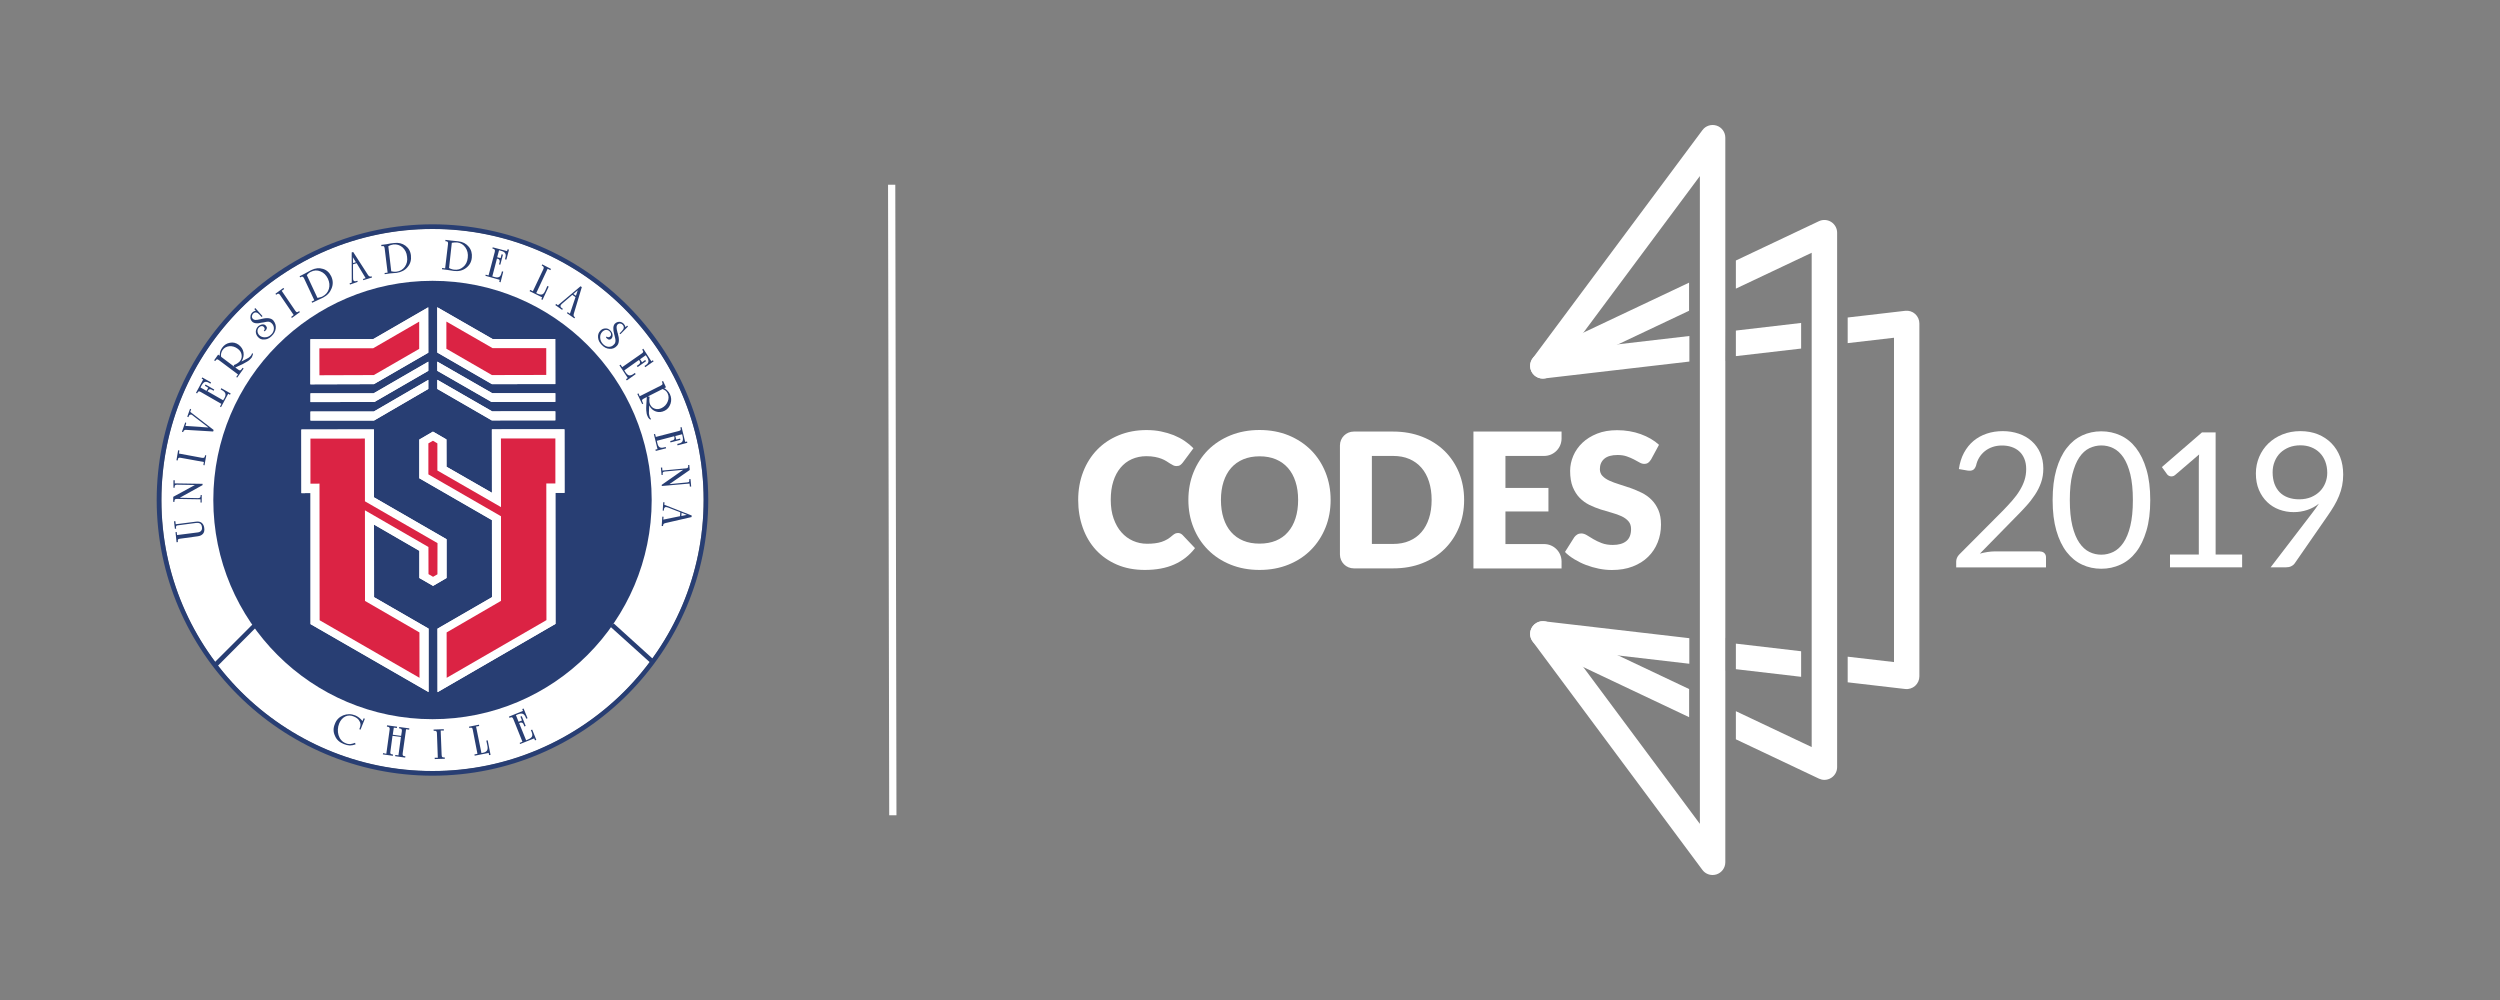 <?xml version="1.0" encoding="utf-8"?>
<!-- Generator: Adobe Illustrator 23.0.3, SVG Export Plug-In . SVG Version: 6.00 Build 0)  -->
<svg version="1.1" id="Logo" xmlns="http://www.w3.org/2000/svg" xmlns:xlink="http://www.w3.org/1999/xlink" x="0px" y="0px"
	 viewBox="0 0 400 160" style="enable-background:new 0 0 400 160;" xml:space="preserve">
<rect x="0" y="0" width="400" height="160" fill="#808080" stroke="none"/>
<style type="text/css">
	.st0{fill:#FFFFFF;}
	.st1{fill-rule:evenodd;clip-rule:evenodd;fill:#FFFFFF;}
	.st2{fill-rule:evenodd;clip-rule:evenodd;fill:#283E73;}
	.st3{fill-rule:evenodd;clip-rule:evenodd;fill:#DB2344;}
	.st4{fill:#283E73;}
</style>
<g>
	<g>
		<g>
			<path class="st0" d="M188.48,85.28c0.12,0,0.24,0.02,0.36,0.07c0.12,0.05,0.24,0.12,0.35,0.23l2.01,2.12
				c-0.88,1.15-1.99,2.02-3.31,2.61c-1.33,0.59-2.9,0.88-4.71,0.88c-1.66,0-3.15-0.28-4.47-0.85c-1.32-0.57-2.43-1.35-3.35-2.34
				c-0.92-1-1.62-2.18-2.11-3.55c-0.49-1.37-0.74-2.85-0.74-4.46c0-1.63,0.27-3.13,0.8-4.5c0.53-1.37,1.28-2.55,2.24-3.54
				c0.96-0.99,2.11-1.76,3.46-2.31c1.34-0.55,2.82-0.83,4.43-0.83c0.82,0,1.6,0.07,2.32,0.22c0.73,0.15,1.41,0.35,2.04,0.6
				c0.63,0.26,1.21,0.56,1.74,0.92c0.53,0.36,1,0.75,1.41,1.17l-1.71,2.3c-0.11,0.14-0.24,0.27-0.39,0.38
				c-0.15,0.12-0.36,0.17-0.63,0.17c-0.18,0-0.35-0.04-0.51-0.12c-0.16-0.08-0.33-0.18-0.51-0.29c-0.18-0.12-0.38-0.24-0.59-0.38
				c-0.22-0.14-0.47-0.26-0.77-0.38s-0.64-0.21-1.04-0.29c-0.4-0.08-0.86-0.12-1.39-0.12c-0.84,0-1.61,0.16-2.31,0.47
				c-0.7,0.31-1.3,0.76-1.8,1.36c-0.51,0.6-0.9,1.33-1.17,2.19c-0.28,0.87-0.41,1.86-0.41,2.97c0,1.12,0.15,2.12,0.46,2.99
				c0.31,0.87,0.72,1.61,1.25,2.2c0.53,0.6,1.14,1.05,1.84,1.36c0.7,0.31,1.45,0.47,2.25,0.47c0.46,0,0.88-0.02,1.26-0.07
				c0.38-0.05,0.74-0.12,1.07-0.23c0.33-0.11,0.64-0.25,0.93-0.42c0.29-0.18,0.59-0.4,0.89-0.67c0.12-0.1,0.25-0.18,0.39-0.25
				C188.18,85.32,188.33,85.28,188.48,85.28z"/>
			<path class="st0" d="M212.9,79.99c0,1.58-0.27,3.06-0.82,4.42c-0.55,1.36-1.32,2.55-2.31,3.55c-0.99,1.01-2.19,1.8-3.59,2.37
				c-1.4,0.57-2.95,0.86-4.65,0.86c-1.7,0-3.26-0.29-4.66-0.86c-1.4-0.57-2.6-1.36-3.6-2.37c-1-1.01-1.77-2.19-2.31-3.55
				c-0.55-1.36-0.82-2.84-0.82-4.42s0.27-3.06,0.82-4.42c0.55-1.36,1.32-2.54,2.31-3.55c1-1,2.2-1.79,3.6-2.36
				c1.4-0.57,2.96-0.86,4.66-0.86c1.7,0,3.25,0.29,4.65,0.86c1.4,0.58,2.59,1.37,3.59,2.37c0.99,1,1.76,2.18,2.31,3.55
				C212.63,76.95,212.9,78.42,212.9,79.99z M207.7,79.99c0-1.08-0.14-2.06-0.42-2.92c-0.28-0.87-0.68-1.6-1.21-2.2
				c-0.53-0.6-1.17-1.06-1.93-1.38c-0.76-0.32-1.63-0.48-2.6-0.48c-0.98,0-1.86,0.16-2.62,0.48c-0.77,0.32-1.41,0.78-1.94,1.38
				c-0.53,0.6-0.93,1.34-1.21,2.2c-0.28,0.87-0.42,1.84-0.42,2.92c0,1.09,0.14,2.07,0.42,2.94c0.28,0.87,0.68,1.6,1.21,2.2
				c0.53,0.6,1.17,1.06,1.94,1.38c0.77,0.32,1.64,0.47,2.62,0.47c0.97,0,1.84-0.16,2.6-0.47c0.76-0.32,1.41-0.77,1.93-1.38
				c0.53-0.6,0.93-1.33,1.21-2.2C207.56,82.06,207.7,81.08,207.7,79.99z"/>
			<path class="st0" d="M234.26,79.99c0,1.58-0.27,3.04-0.82,4.38c-0.55,1.34-1.32,2.49-2.31,3.47c-0.99,0.98-2.19,1.74-3.58,2.28
				c-1.4,0.55-2.95,0.82-4.65,0.82h-6.29c-1.23,0-2.22-0.99-2.22-2.22V71.27c0-1.23,0.99-2.22,2.22-2.22h6.29
				c1.7,0,3.25,0.28,4.65,0.83c1.4,0.55,2.59,1.31,3.58,2.28c0.99,0.97,1.76,2.13,2.31,3.46C233.98,76.96,234.26,78.42,234.26,79.99
				z M229.06,79.99c0-1.08-0.14-2.06-0.42-2.93c-0.28-0.87-0.68-1.61-1.21-2.22c-0.53-0.61-1.17-1.07-1.93-1.4s-1.63-0.49-2.6-0.49
				h-3.4v14.08h3.4c0.97,0,1.84-0.16,2.6-0.49c0.76-0.33,1.41-0.79,1.93-1.4c0.53-0.61,0.93-1.35,1.21-2.22
				C228.92,82.07,229.06,81.08,229.06,79.99z"/>
			<path class="st0" d="M240.87,72.96v5.11h6.88v3.76h-6.88v5.22h6.19c1.54,0,2.79,1.25,2.79,2.79v1.11h-14.1v-21.9h14.1v1.11
				c0,1.54-1.25,2.79-2.79,2.79H240.87z"/>
			<path class="st0" d="M264.18,73.5c-0.15,0.24-0.31,0.42-0.47,0.54c-0.17,0.12-0.38,0.18-0.64,0.18c-0.23,0-0.48-0.07-0.74-0.22
				c-0.27-0.15-0.57-0.31-0.9-0.49c-0.34-0.18-0.72-0.34-1.15-0.49c-0.43-0.15-0.92-0.22-1.47-0.22c-0.95,0-1.66,0.2-2.13,0.61
				c-0.47,0.41-0.7,0.95-0.7,1.65c0,0.44,0.14,0.81,0.42,1.1c0.28,0.29,0.65,0.54,1.11,0.75c0.46,0.21,0.98,0.4,1.56,0.58
				c0.59,0.18,1.18,0.37,1.8,0.59c0.61,0.22,1.21,0.47,1.8,0.76c0.59,0.29,1.11,0.66,1.56,1.11c0.46,0.45,0.82,1,1.11,1.65
				c0.28,0.65,0.42,1.43,0.42,2.34c0,1.01-0.18,1.96-0.53,2.84c-0.35,0.88-0.86,1.65-1.53,2.31c-0.67,0.66-1.49,1.17-2.47,1.55
				c-0.98,0.38-2.09,0.56-3.33,0.56c-0.68,0-1.38-0.07-2.08-0.21s-1.39-0.34-2.05-0.59s-1.28-0.56-1.86-0.91
				c-0.58-0.35-1.09-0.74-1.52-1.17l1.5-2.37c0.12-0.17,0.28-0.31,0.47-0.43c0.2-0.12,0.41-0.17,0.64-0.17c0.3,0,0.6,0.1,0.91,0.29
				c0.31,0.19,0.65,0.4,1.04,0.63c0.39,0.23,0.83,0.44,1.33,0.63c0.5,0.19,1.09,0.29,1.77,0.29c0.92,0,1.64-0.2,2.15-0.61
				c0.51-0.41,0.77-1.05,0.77-1.93c0-0.51-0.14-0.93-0.42-1.25c-0.28-0.32-0.65-0.59-1.1-0.8c-0.46-0.21-0.97-0.4-1.56-0.56
				c-0.58-0.16-1.18-0.34-1.79-0.53c-0.61-0.2-1.21-0.44-1.79-0.72c-0.58-0.29-1.1-0.66-1.56-1.13c-0.46-0.47-0.82-1.05-1.11-1.74
				c-0.28-0.7-0.42-1.56-0.42-2.58c0-0.82,0.17-1.62,0.5-2.4c0.33-0.78,0.82-1.48,1.46-2.09c0.64-0.61,1.43-1.1,2.36-1.47
				c0.93-0.37,2-0.55,3.2-0.55c0.67,0,1.32,0.05,1.96,0.16c0.64,0.11,1.24,0.26,1.81,0.47c0.57,0.21,1.11,0.45,1.6,0.74
				c0.5,0.29,0.94,0.61,1.33,0.97L264.18,73.5z"/>
		</g>
		<g>
			<path class="st0" d="M326.41,88.24c0.29,0,0.52,0.09,0.69,0.26c0.17,0.17,0.26,0.39,0.26,0.66v1.62h-14.37v-0.92
				c0-0.19,0.04-0.39,0.12-0.59c0.08-0.2,0.21-0.39,0.38-0.56l6.9-6.93c0.57-0.58,1.09-1.14,1.56-1.68c0.47-0.54,0.87-1.07,1.2-1.62
				c0.33-0.54,0.59-1.09,0.77-1.65c0.18-0.56,0.27-1.15,0.27-1.78c0-0.63-0.1-1.18-0.3-1.66c-0.2-0.48-0.47-0.87-0.82-1.18
				c-0.35-0.31-0.75-0.54-1.23-0.7c-0.47-0.16-0.98-0.23-1.52-0.23c-0.55,0-1.06,0.08-1.52,0.24c-0.46,0.16-0.87,0.38-1.23,0.67
				c-0.36,0.29-0.65,0.62-0.89,1.01c-0.24,0.39-0.41,0.82-0.51,1.29c-0.12,0.35-0.28,0.58-0.49,0.7c-0.21,0.12-0.49,0.15-0.86,0.1
				l-1.4-0.24c0.14-0.98,0.41-1.85,0.82-2.61c0.41-0.76,0.92-1.39,1.53-1.9c0.62-0.51,1.32-0.9,2.11-1.16
				c0.79-0.27,1.65-0.4,2.57-0.4c0.91,0,1.76,0.14,2.55,0.41c0.79,0.27,1.48,0.66,2.06,1.18c0.58,0.52,1.04,1.14,1.37,1.89
				c0.33,0.74,0.5,1.58,0.5,2.52c0,0.8-0.12,1.55-0.36,2.23c-0.24,0.69-0.57,1.34-0.98,1.96c-0.41,0.62-0.88,1.23-1.42,1.82
				c-0.54,0.59-1.1,1.19-1.71,1.79l-5.68,5.8c0.4-0.11,0.81-0.2,1.22-0.26c0.41-0.06,0.81-0.1,1.19-0.1H326.41z"/>
			<path class="st0" d="M344.04,80.02c0,1.88-0.2,3.51-0.61,4.89c-0.41,1.38-0.96,2.52-1.66,3.42c-0.7,0.9-1.53,1.57-2.49,2.01
				c-0.96,0.44-1.98,0.66-3.07,0.66c-1.1,0-2.13-0.22-3.07-0.66c-0.95-0.44-1.77-1.11-2.47-2.01c-0.7-0.9-1.25-2.04-1.65-3.42
				c-0.4-1.38-0.6-3.01-0.6-4.89c0-1.88,0.2-3.52,0.6-4.9c0.4-1.38,0.95-2.53,1.65-3.43c0.7-0.91,1.53-1.58,2.47-2.02
				c0.95-0.44,1.97-0.66,3.07-0.66c1.09,0,2.12,0.22,3.07,0.66c0.96,0.44,1.79,1.11,2.49,2.02c0.7,0.91,1.26,2.05,1.66,3.43
				C343.84,76.5,344.04,78.13,344.04,80.02z M341.26,80.02c0-1.64-0.14-3.02-0.41-4.14c-0.28-1.12-0.65-2.02-1.11-2.7
				c-0.47-0.68-1-1.17-1.62-1.47c-0.61-0.3-1.25-0.44-1.91-0.44c-0.66,0-1.3,0.15-1.91,0.44c-0.61,0.3-1.15,0.78-1.61,1.47
				c-0.46,0.68-0.83,1.58-1.11,2.7c-0.28,1.12-0.41,2.5-0.41,4.14c0,1.64,0.14,3.02,0.41,4.13c0.28,1.11,0.64,2.01,1.11,2.69
				c0.46,0.68,1,1.17,1.61,1.47c0.61,0.3,1.25,0.44,1.91,0.44c0.66,0,1.3-0.15,1.91-0.44c0.61-0.3,1.15-0.78,1.62-1.47
				c0.47-0.68,0.84-1.58,1.11-2.69C341.12,83.04,341.26,81.66,341.26,80.02z"/>
			<path class="st0" d="M358.74,88.73v2.04H347.2v-2.04h4.61V74.05c0-0.44,0.02-0.89,0.05-1.34L348.02,76
				c-0.13,0.11-0.26,0.18-0.39,0.2c-0.13,0.03-0.25,0.03-0.36,0.01c-0.11-0.02-0.21-0.06-0.31-0.12s-0.17-0.13-0.22-0.2l-0.84-1.16
				l6.42-5.55h2.18v19.54H358.74z"/>
			<path class="st0" d="M369.87,82.19c0.22-0.29,0.43-0.57,0.62-0.83c0.19-0.26,0.37-0.52,0.54-0.78c-0.55,0.44-1.17,0.78-1.86,1.01
				c-0.69,0.23-1.42,0.35-2.19,0.35c-0.81,0-1.58-0.14-2.31-0.41c-0.73-0.27-1.37-0.67-1.92-1.2c-0.55-0.53-0.99-1.17-1.32-1.94
				c-0.33-0.77-0.49-1.65-0.49-2.64c0-0.94,0.18-1.82,0.53-2.65c0.35-0.82,0.84-1.54,1.47-2.15c0.63-0.61,1.38-1.09,2.25-1.44
				c0.87-0.35,1.83-0.53,2.87-0.53c1.03,0,1.97,0.17,2.81,0.51c0.84,0.34,1.56,0.82,2.16,1.43c0.6,0.61,1.06,1.34,1.39,2.19
				c0.33,0.85,0.49,1.79,0.49,2.83c0,0.62-0.06,1.21-0.17,1.77c-0.11,0.56-0.28,1.1-0.5,1.64c-0.22,0.54-0.48,1.07-0.79,1.59
				c-0.31,0.53-0.66,1.06-1.05,1.62l-5.25,7.58c-0.13,0.19-0.32,0.34-0.56,0.46c-0.24,0.12-0.52,0.17-0.83,0.17h-2.46L369.87,82.19z
				 M363.62,75.57c0,0.68,0.1,1.29,0.29,1.83c0.2,0.54,0.48,0.99,0.84,1.36c0.37,0.37,0.81,0.65,1.34,0.84
				c0.53,0.19,1.11,0.29,1.77,0.29c0.72,0,1.36-0.12,1.92-0.35c0.56-0.24,1.02-0.55,1.41-0.94c0.38-0.39,0.67-0.84,0.87-1.35
				c0.2-0.51,0.3-1.04,0.3-1.59c0-0.67-0.11-1.28-0.32-1.83s-0.51-1.01-0.89-1.39c-0.38-0.38-0.83-0.67-1.36-0.88
				c-0.53-0.21-1.1-0.31-1.74-0.31c-0.66,0-1.26,0.11-1.8,0.32c-0.54,0.22-1.01,0.51-1.4,0.89c-0.39,0.38-0.69,0.84-0.9,1.37
				C363.73,74.35,363.62,74.94,363.62,75.57z"/>
		</g>
		<path class="st0" d="M276.05,52.5V22.03c0-0.88-0.56-1.66-1.39-1.93c-0.83-0.27-1.75,0.01-2.27,0.72l-27.16,36.5
			c-0.48,0.65-0.54,1.53-0.13,2.23c0.41,0.7,1.19,1.1,2,1l23.2-2.7v-4.09l-19,2.21l20.68-27.8v103.65l-20.69-27.83l19,2.21v-4.09
			l-23.2-2.7c-0.81-0.09-1.59,0.3-2,1c-0.41,0.7-0.36,1.58,0.13,2.23l27.16,36.54c0.39,0.53,1,0.82,1.63,0.82
			c0.21,0,0.43-0.03,0.64-0.1c0.83-0.28,1.4-1.05,1.4-1.93v-30.68h-0.01v-5.23h0.01V57.73h-0.01L276.05,52.5L276.05,52.5z"/>
		<path class="st0" d="M292.99,35.51c-0.59-0.37-1.33-0.42-1.96-0.12l-13.29,6.29v4.5l12.13-5.74v79.09l-12.13-5.74v4.5l13.29,6.29
			c0.28,0.13,0.57,0.2,0.87,0.2c0.38,0,0.76-0.11,1.09-0.32c0.59-0.37,0.95-1.02,0.95-1.72V37.23
			C293.94,36.53,293.58,35.89,292.99,35.51z"/>
		<g>
			<polygon class="st0" points="288.18,51.67 277.74,52.89 277.74,56.98 288.18,55.77 			"/>
			<path class="st0" d="M306.42,50.23c-0.43-0.39-1.01-0.57-1.59-0.5l-9.2,1.07v4.1l7.41-0.86v51.89l-7.41-0.86v4.1l9.2,1.07
				c0.58,0.07,1.15-0.12,1.59-0.5c0.43-0.39,0.68-0.94,0.68-1.52V51.75C307.1,51.17,306.85,50.62,306.42,50.23z"/>
			<polygon class="st0" points="288.18,104.2 277.74,102.98 277.74,107.07 288.18,108.29 			"/>
		</g>
		<g>
			<path class="st0" d="M270.26,45.22L245.98,56.7c-1.02,0.48-1.45,1.69-0.97,2.71c0.48,1.02,1.69,1.45,2.71,0.97l22.53-10.66V45.22
				z"/>
		</g>
		<g>
			<path class="st0" d="M270.26,110.25l-22.53-10.67c-1.01-0.48-2.23-0.05-2.71,0.97c-0.48,1.01-0.05,2.23,0.97,2.71l24.27,11.49
				V110.25z"/>
		</g>
	</g>
	<g>
		<g>
			<circle class="st1" cx="69.2" cy="80" r="43.38"/>
			<circle class="st2" cx="69.2" cy="80" r="35.07"/>
			<polygon class="st1" points="49.68,65.84 59.82,65.84 68.53,60.78 68.53,62.23 59.85,67.28 49.68,67.29 			"/>
			<polygon class="st1" points="88.85,65.81 78.74,65.82 69.97,60.77 69.97,62.23 78.68,67.26 88.85,67.25 			"/>
			<polygon class="st1" points="88.85,62.91 78.75,62.91 69.96,57.86 69.97,59.33 78.64,64.31 88.85,64.3 			"/>
			<polygon class="st1" points="49.68,62.93 59.78,62.93 68.53,57.87 68.53,59.33 59.89,64.32 49.68,64.33 			"/>
			<polygon class="st1" points="88.84,54.24 78.82,54.25 69.96,49.16 69.97,56.41 78.71,61.46 88.85,61.45 			"/>
			<polygon class="st1" points="49.67,54.27 59.71,54.26 68.52,49.17 68.53,56.43 59.82,61.46 49.66,61.49 			"/>
			<polygon class="st1" points="90.31,68.69 78.7,68.7 78.71,78.85 71.44,74.68 71.43,70.31 69.27,69.06 67.09,70.33 67.09,76.52 
				78.71,83.22 78.72,95.55 70,100.59 70.01,110.74 88.88,99.82 88.86,78.86 90.32,78.86 			"/>
			<polygon class="st1" points="48.22,68.73 59.83,68.71 59.84,79.58 71.45,86.28 71.45,92.48 69.29,93.74 67.1,92.48 67.1,88.13 
				59.84,83.93 59.85,95.55 68.57,100.58 68.57,110.73 49.69,99.86 49.69,78.89 48.23,78.9 			"/>
			<polygon class="st3" points="51.1,55.73 59.71,55.72 67.07,51.46 67.07,55.82 59.81,60.01 51.11,60.04 			"/>
			<polygon class="st3" points="87.4,55.7 78.81,55.7 71.42,51.45 71.42,55.8 78.71,60.01 87.4,59.99 			"/>
			<polygon class="st3" points="88.86,70.15 80.15,70.15 80.16,81.14 69.98,75.28 69.98,70.94 69.27,70.52 68.54,70.94 68.54,75.9 
				80.16,82.6 80.16,96.14 71.46,101.19 71.47,108.45 87.43,99.22 87.41,77.35 88.86,77.35 			"/>
			<polygon class="st3" points="49.67,70.18 58.38,70.17 58.39,80.21 70,86.9 69.99,91.89 69.29,92.29 68.56,91.86 68.55,87.52 
				58.39,81.65 58.4,96.15 67.11,101.19 67.12,108.45 51.14,99.24 51.12,77.38 49.67,77.39 			"/>
			<path class="st4" d="M69.17,35.89L69.17,35.89c12.14,0,23.17,4.94,31.18,12.92c7.99,7.98,12.96,19.01,12.97,31.14l0.01,0l0,0
				l-0.01,0c0.01,12.17-4.95,23.19-12.92,31.18c-7.99,7.99-19,12.97-31.16,12.98v0v0c-12.14,0.01-23.19-4.95-31.18-12.92
				c-8-7.98-12.97-18.99-12.99-31.15l0-0.01c0-12.14,4.95-23.17,12.94-31.16C45.99,40.87,57.03,35.91,69.17,35.89 M69.17,36.64
				L69.17,36.64c-11.96,0.01-22.79,4.88-30.64,12.74c-7.86,7.88-12.71,18.71-12.7,30.65l0,0.01c0.01,11.95,4.88,22.77,12.75,30.64
				c7.87,7.83,18.72,12.69,30.66,12.68c11.94-0.01,22.79-4.89,30.64-12.73c7.85-7.88,12.71-18.71,12.7-30.67l0,0
				c-0.01-11.94-4.89-22.76-12.75-30.63C91.97,41.48,81.11,36.63,69.17,36.64"/>
			<path class="st2" d="M28.83,86.19c-0.17,0.01-0.27,0.06-0.33,0.11c-0.05,0.05-0.06,0.15-0.05,0.29l0.01,0.14l-0.21,0.03
				l-0.17-1.61l0.19-0.04l0.06,0.5l3.36-0.43c0.22-0.04,0.41-0.13,0.51-0.28c0.11-0.14,0.15-0.33,0.11-0.58
				c-0.03-0.27-0.13-0.43-0.28-0.54c-0.17-0.11-0.39-0.14-0.72-0.1l-2.75,0.36c-0.18,0.01-0.29,0.05-0.35,0.1
				c-0.05,0.07-0.05,0.17-0.05,0.3l0.03,0.14l-0.21,0.03l-0.14-1.2l0.22-0.02l0.05,0.49l3.28-0.42c0.38-0.05,0.68,0.03,0.88,0.19
				c0.22,0.19,0.37,0.46,0.41,0.82c0.06,0.4-0.02,0.71-0.19,0.92c-0.2,0.23-0.47,0.37-0.88,0.42L28.83,86.19z M32.09,79.89
				l-3.75-0.06c-0.17,0-0.27,0.01-0.33,0.06c-0.06,0.06-0.1,0.16-0.1,0.3l0,0.12l-0.2-0.02l0.01-0.8l3.47-1.89l-2.83-0.05
				c-0.15,0-0.26,0.02-0.32,0.07c-0.07,0.05-0.1,0.15-0.1,0.28l0,0.14l-0.19,0l0-1.2l0.21,0l-0.01,0.5l4.46,0.07l0,0.21l-3.65,2.02
				l2.89,0.06c0.16,0,0.27-0.03,0.35-0.08c0.05-0.05,0.1-0.15,0.1-0.29l0-0.13l0.18,0l-0.01,1.2l-0.19,0L32.09,79.89z M32.72,74.45
				l-0.18-0.04l0.08-0.49l-3.7-0.67c-0.16-0.04-0.29-0.02-0.34,0.02c-0.07,0.03-0.1,0.13-0.13,0.27l-0.02,0.13l-0.2-0.03l0.27-1.6
				l0.2,0.04l-0.06,0.49l3.67,0.68c0.17,0.02,0.28,0.02,0.35-0.03c0.06-0.03,0.1-0.11,0.13-0.25l0.02-0.14l0.19,0.04L32.72,74.45z
				 M30.41,65.41l0.17,0.08l-0.14,0.41l3.74,2.89l-0.07,0.25l-4.31-0.26c-0.11-0.02-0.2,0-0.28,0.04c-0.09,0.04-0.13,0.11-0.17,0.2
				l-0.06,0.12l-0.18-0.06l0.53-1.5l0.16,0.09l-0.13,0.48l3.68,0.25l-2.51-1.92c-0.01-0.04-0.07-0.05-0.1-0.08
				c-0.04-0.03-0.07-0.05-0.11-0.06c-0.08-0.02-0.18-0.02-0.25,0.03c-0.08,0.03-0.14,0.11-0.19,0.25l-0.04,0.13l-0.19-0.08
				L30.41,65.41z M32.51,60.72l-0.25-0.14l0.11-0.19l1.39,0.79l-0.09,0.21l-0.26-0.15c-0.25-0.16-0.48-0.18-0.65-0.12
				c-0.17,0.06-0.34,0.25-0.51,0.55l-0.17,0.33l0.96,0.54l0.28-0.5l-0.54-0.32l0.1-0.2l1.4,0.81l-0.1,0.19l-0.29-0.16
				c-0.14-0.08-0.24-0.1-0.35-0.08c-0.12,0.04-0.2,0.09-0.26,0.21l-0.08,0.12l2.5,1.43l0.2-0.33c0.17-0.29,0.21-0.53,0.16-0.73
				c-0.05-0.18-0.22-0.36-0.47-0.51l-0.28-0.16l0.1-0.2l1.5,0.85l-0.11,0.2L36.51,63l-1.15,2.15l-0.16-0.1l0.22-0.43l-3.28-1.89
				c-0.14-0.09-0.26-0.12-0.33-0.11c-0.08,0.02-0.15,0.09-0.22,0.22l-0.05,0.11l-0.18-0.1L32.51,60.72z M35.38,57.09l2.11,1.59
				l-0.09-0.26c0.28-0.11,0.49-0.21,0.64-0.33c0.17-0.11,0.28-0.23,0.38-0.34c0.23-0.33,0.3-0.65,0.23-1.02
				c-0.06-0.38-0.28-0.69-0.63-0.94c-0.4-0.3-0.84-0.43-1.31-0.4c-0.48,0.05-0.85,0.26-1.09,0.61c-0.11,0.16-0.18,0.31-0.23,0.51
				C35.34,56.7,35.34,56.88,35.38,57.09 M37.95,60.41l1.03-1.44l-0.16-0.13l-0.18,0.25c-0.09,0.12-0.17,0.17-0.24,0.17
				c-0.07,0.02-0.18-0.03-0.31-0.14l-0.44-0.32c0.93-0.4,1.53-0.71,1.85-0.92c0.34-0.19,0.57-0.41,0.74-0.63
				c0.07-0.11,0.12-0.22,0.15-0.33c0.05-0.11,0.09-0.23,0.09-0.36l-0.17-0.01c0,0.07-0.03,0.1-0.05,0.16
				c-0.02,0.05-0.05,0.1-0.08,0.14c-0.07,0.1-0.15,0.19-0.25,0.27c-0.1,0.09-0.22,0.17-0.35,0.23l-0.94,0.49
				c0.3-0.49,0.4-0.98,0.32-1.46c-0.09-0.5-0.35-0.89-0.79-1.23c-0.42-0.3-0.89-0.41-1.38-0.31c-0.53,0.09-0.94,0.37-1.26,0.82
				c-0.11,0.17-0.22,0.36-0.29,0.57c-0.05,0.2-0.08,0.43-0.09,0.68l-0.25-0.17l-0.64,0.91l0.17,0.12l0.08-0.11
				c0.08-0.1,0.16-0.17,0.23-0.17c0.06-0.01,0.15,0.04,0.31,0.15l3.03,2.27l-0.28,0.41L37.95,60.41z M41.86,50.72l-0.34-0.38
				c-0.18-0.19-0.35-0.32-0.53-0.34c-0.16-0.03-0.31,0.02-0.48,0.17c-0.11,0.12-0.18,0.24-0.2,0.41c-0.02,0.15,0.03,0.31,0.13,0.42
				c0.11,0.12,0.23,0.17,0.39,0.19c0.16,0.02,0.43-0.02,0.81-0.11c0.05-0.02,0.12-0.03,0.18-0.04c0.92-0.25,1.55-0.15,1.9,0.22
				c0.32,0.4,0.45,0.81,0.4,1.27c-0.05,0.47-0.28,0.89-0.7,1.28c-0.36,0.34-0.74,0.51-1.16,0.51c-0.41,0.04-0.74-0.12-1-0.42
				c-0.22-0.26-0.34-0.55-0.33-0.88c0.02-0.31,0.15-0.58,0.37-0.8c0.21-0.18,0.45-0.29,0.69-0.32c0.22-0.02,0.42,0.05,0.55,0.22
				c0.11,0.12,0.17,0.24,0.16,0.38c-0.02,0.14-0.1,0.27-0.22,0.39c-0.04,0.04-0.08,0.06-0.11,0.09c-0.02,0.01-0.06,0.03-0.07,0.03
				l-0.09-0.1c0.09-0.07,0.13-0.17,0.14-0.28c0-0.11-0.05-0.22-0.13-0.31c-0.09-0.1-0.2-0.16-0.35-0.14c-0.15,0-0.29,0.07-0.42,0.19
				c-0.16,0.16-0.25,0.35-0.25,0.58c0,0.24,0.09,0.45,0.25,0.65c0.25,0.25,0.54,0.37,0.91,0.37c0.37,0,0.7-0.12,0.99-0.41
				c0.28-0.24,0.43-0.55,0.47-0.9c0.02-0.34-0.06-0.63-0.3-0.89c-0.13-0.15-0.29-0.25-0.47-0.29c-0.2-0.03-0.52,0.01-0.93,0.11
				c-0.05,0.01-0.11,0.03-0.22,0.03c-0.77,0.2-1.31,0.12-1.58-0.19c-0.19-0.21-0.29-0.45-0.25-0.73c0-0.28,0.1-0.51,0.31-0.71
				c0.07-0.07,0.16-0.14,0.24-0.18c0.08-0.04,0.19-0.07,0.31-0.1l-0.24-0.26l0.16-0.16L42,50.58L41.86,50.72z M46.69,50.88
				l1.29-0.94l-0.12-0.17l-0.11,0.09c-0.13,0.08-0.21,0.11-0.29,0.08c-0.05-0.02-0.14-0.11-0.23-0.24l-2.16-3.17l0.4-0.29
				l-0.13-0.17L44.07,47l0.11,0.17l0.12-0.09c0.1-0.07,0.21-0.11,0.27-0.08c0.08,0.01,0.17,0.08,0.26,0.23l2.16,3.17l-0.39,0.3
				L46.69,50.88z M50.79,47.66c0.17-0.02,0.3-0.05,0.45-0.1c0.13-0.03,0.26-0.07,0.36-0.13c0.52-0.27,0.86-0.67,1.02-1.2
				c0.16-0.54,0.1-1.09-0.16-1.65c-0.28-0.56-0.66-0.96-1.19-1.16c-0.51-0.22-1.03-0.19-1.54,0.07c-0.09,0.05-0.21,0.11-0.32,0.2
				c-0.11,0.1-0.22,0.2-0.32,0.33L50.79,47.66z M49.95,48.44l-0.1-0.18l0.44-0.22l-1.63-3.48c-0.09-0.15-0.14-0.25-0.23-0.28
				c-0.07-0.04-0.16-0.02-0.29,0.04l-0.12,0.07l-0.08-0.19l0.8-0.41c0.14-0.07,0.33-0.17,0.55-0.3c0.23-0.13,0.41-0.22,0.52-0.28
				c0.64-0.31,1.25-0.38,1.85-0.19c0.6,0.17,1.04,0.58,1.33,1.18c0.3,0.64,0.33,1.29,0.07,1.93c-0.25,0.65-0.69,1.14-1.37,1.49
				c-0.1,0.05-0.24,0.12-0.47,0.22c-0.23,0.1-0.4,0.19-0.53,0.25L49.95,48.44z M56.49,42.09l0.45-0.13l-0.48-0.8L56.49,42.09z
				 M56,45.53l-0.07-0.19l0.35-0.12l-0.01-4.83l0.24-0.07L58.88,44c0.07,0.11,0.16,0.19,0.24,0.22c0.08,0.04,0.16,0.04,0.23,0.02
				l0.1-0.04l0.07,0.2l-1.39,0.43l-0.05-0.19l0.42-0.14l-1.44-2.39l-0.58,0.18l0.01,2.22l0,0.01c0.01,0.12,0.01,0.21,0.02,0.25
				c0.03,0.11,0.08,0.18,0.17,0.21c0.08,0.03,0.18,0.03,0.31,0l0.17-0.07l0.07,0.19L56,45.53z M62.6,43.41
				c0.16,0.04,0.31,0.05,0.44,0.07c0.15,0,0.27,0,0.39-0.01c0.57-0.07,1.02-0.34,1.34-0.78c0.33-0.46,0.45-0.99,0.36-1.62
				c-0.06-0.63-0.32-1.12-0.73-1.5c-0.44-0.37-0.93-0.52-1.48-0.45c-0.12,0.03-0.25,0.05-0.38,0.09c-0.14,0.04-0.26,0.1-0.41,0.19
				L62.6,43.41z M61.56,43.87l-0.03-0.19l0.49-0.06l-0.47-3.85c-0.03-0.18-0.06-0.29-0.12-0.35c-0.04-0.04-0.15-0.07-0.28-0.04
				l-0.13,0.01l-0.02-0.21l0.88-0.11c0.16-0.03,0.34-0.06,0.61-0.12c0.26-0.02,0.46-0.06,0.57-0.07c0.7-0.09,1.3,0.06,1.81,0.43
				c0.51,0.38,0.81,0.9,0.88,1.58c0.08,0.69-0.09,1.31-0.53,1.83c-0.42,0.53-1.03,0.83-1.76,0.94c-0.11,0.01-0.27,0.02-0.51,0.04
				c-0.23,0.03-0.43,0.05-0.58,0.05L61.56,43.87z M71.85,42.88c0.14,0.09,0.27,0.14,0.4,0.17c0.13,0.05,0.25,0.08,0.38,0.09
				c0.57,0.08,1.05-0.06,1.47-0.42c0.43-0.34,0.68-0.86,0.74-1.47c0.08-0.63-0.05-1.19-0.37-1.65c-0.33-0.47-0.76-0.75-1.33-0.81
				c-0.12-0.01-0.24-0.01-0.38,0c-0.13,0.01-0.29,0.03-0.47,0.06L71.85,42.88z M70.72,43.08l0.02-0.2l0.48,0.06l0.46-3.87
				c0.02-0.16,0-0.28-0.03-0.34c-0.05-0.08-0.14-0.12-0.28-0.13l-0.12-0.01l0.03-0.21l0.88,0.11c0.15,0.02,0.35,0.04,0.62,0.06
				c0.25,0.03,0.46,0.05,0.57,0.06c0.7,0.08,1.26,0.39,1.65,0.87c0.41,0.5,0.56,1.09,0.49,1.75c-0.07,0.72-0.4,1.26-0.94,1.66
				c-0.53,0.4-1.19,0.56-1.95,0.46c-0.08-0.01-0.24-0.04-0.49-0.08c-0.24-0.03-0.42-0.07-0.58-0.09L70.72,43.08z M81.13,40.18
				l0.08-0.29l0.23,0.05l-0.42,1.6l-0.22-0.05l0.07-0.3c0.09-0.29,0.06-0.51-0.05-0.68c-0.1-0.15-0.3-0.29-0.63-0.37l-0.34-0.1
				l-0.3,1.12l0.55,0.14l0.16-0.62l0.21,0.07l-0.42,1.6l-0.21-0.05l0.09-0.33c0.04-0.13,0.04-0.26-0.02-0.36
				c-0.04-0.11-0.14-0.17-0.28-0.21l-0.12-0.03l-0.74,2.85l0.39,0.11c0.29,0.09,0.53,0.08,0.71-0.02c0.16-0.09,0.27-0.29,0.36-0.59
				l0.08-0.31l0.21,0.06l-0.43,1.7l-0.21-0.07l0.07-0.33l-2.28-0.64l0.04-0.18l0.46,0.12l0.99-3.75c0.04-0.16,0.04-0.28,0-0.35
				c-0.03-0.07-0.1-0.13-0.24-0.17l-0.13-0.02l0.04-0.21L81.13,40.18z M88.16,43.03l-0.11,0.19L87.62,43l-1.82,3.89L86.03,47
				c0.29,0.13,0.52,0.16,0.71,0.11c0.17-0.06,0.34-0.24,0.48-0.56l0.36-0.8l0.21,0.11l-0.99,2.12l-0.2-0.1l0.15-0.3l-2.02-1
				l0.11-0.2l0.42,0.22l1.66-3.5c0.06-0.14,0.1-0.25,0.07-0.34c-0.02-0.07-0.08-0.15-0.2-0.22l-0.12-0.05l0.09-0.19L88.16,43.03z
				 M91.74,47.04l0.41,0.28l0.29-0.88L91.74,47.04z M88.85,48.81l0.13-0.18l0.29,0.21l3.62-3.04l0.2,0.14l-1.27,4.22
				c-0.04,0.14-0.05,0.23-0.04,0.34c0.02,0.08,0.08,0.16,0.15,0.21l0.08,0.04l-0.11,0.19l-1.19-0.83l0.11-0.17l0.37,0.26l0.89-2.66
				l-0.51-0.36l-1.64,1.41l-0.01,0.01c-0.09,0.08-0.14,0.13-0.17,0.17c-0.07,0.1-0.09,0.18-0.06,0.29c0.02,0.08,0.09,0.16,0.2,0.23
				l0.17,0.12l-0.12,0.17L88.85,48.81z M99.13,53.35l0.34-0.35c0.2-0.2,0.3-0.38,0.33-0.55c0.02-0.18-0.04-0.35-0.19-0.49
				c-0.11-0.13-0.25-0.19-0.41-0.19c-0.14-0.02-0.28,0.04-0.4,0.15c-0.09,0.11-0.15,0.25-0.15,0.41c-0.01,0.17,0.04,0.46,0.14,0.83
				c0.01,0.05,0.04,0.11,0.06,0.19c0.27,0.93,0.22,1.6-0.14,1.98c-0.33,0.36-0.71,0.52-1.19,0.48c-0.45-0.02-0.88-0.23-1.27-0.66
				c-0.34-0.35-0.53-0.73-0.56-1.15c-0.04-0.44,0.08-0.78,0.35-1.07c0.23-0.25,0.51-0.38,0.83-0.38c0.31-0.02,0.57,0.1,0.8,0.34
				c0.2,0.21,0.32,0.43,0.34,0.68c0.02,0.24-0.03,0.44-0.17,0.6c-0.09,0.11-0.23,0.17-0.36,0.17c-0.14,0-0.26-0.09-0.38-0.2
				c-0.06-0.03-0.09-0.08-0.1-0.11c-0.03-0.04-0.03-0.06-0.03-0.11l0.1-0.07c0.08,0.07,0.17,0.12,0.28,0.11
				c0.12,0,0.2-0.06,0.27-0.13c0.13-0.12,0.16-0.25,0.14-0.38c-0.01-0.16-0.09-0.3-0.21-0.42c-0.17-0.17-0.36-0.25-0.59-0.25
				c-0.22,0.02-0.43,0.13-0.61,0.32c-0.23,0.25-0.35,0.56-0.32,0.94c0.02,0.39,0.17,0.72,0.45,1.01c0.27,0.27,0.56,0.42,0.9,0.44
				c0.33,0.01,0.62-0.1,0.84-0.36c0.16-0.13,0.23-0.31,0.25-0.5c0.03-0.19-0.02-0.51-0.14-0.94c0-0.04-0.04-0.11-0.06-0.22
				c-0.22-0.8-0.18-1.36,0.11-1.68c0.21-0.19,0.42-0.3,0.71-0.3c0.26,0,0.5,0.11,0.69,0.3c0.07,0.09,0.14,0.18,0.19,0.26
				c0.04,0.07,0.07,0.18,0.11,0.3l0.26-0.25l0.14,0.14l-1.21,1.23L99.13,53.35z M104.23,57.82l-1.31-2.03l-0.16,0.14l0.05,0.1
				c0.08,0.12,0.12,0.22,0.09,0.29c-0.02,0.07-0.09,0.17-0.25,0.26l-3.09,2.16l-0.28-0.4l-0.17,0.11l1.33,2.03l-0.28,0.19l0.13,0.2
				l1.42-1.01l-0.13-0.19l-0.27,0.19c-0.25,0.17-0.46,0.23-0.66,0.2c-0.18-0.04-0.36-0.2-0.55-0.47l-0.21-0.33l2.35-1.67l0.09,0.14
				c0.08,0.1,0.09,0.21,0.08,0.32c-0.04,0.12-0.11,0.22-0.24,0.3l-0.28,0.19l0.14,0.19l1.33-0.94l-0.12-0.2l-0.51,0.37l-0.32-0.48
				l0.91-0.64l0.2,0.3c0.17,0.28,0.25,0.54,0.23,0.71c-0.02,0.2-0.17,0.39-0.38,0.54l-0.25,0.17l0.12,0.19l1.34-0.94l-0.13-0.18
				L104.23,57.82z M106.02,62.24l-2.38,1.2l0.29,0.03c-0.03,0.31-0.06,0.56-0.03,0.75c0.01,0.19,0.05,0.35,0.12,0.5
				c0.17,0.35,0.42,0.57,0.77,0.68c0.34,0.11,0.71,0.07,1.09-0.12c0.45-0.23,0.77-0.57,0.95-1.03c0.19-0.45,0.19-0.88,0-1.29
				c-0.08-0.17-0.18-0.32-0.32-0.44C106.35,62.41,106.19,62.32,106.02,62.24 M101.97,63.03l0.19-0.09l0.19,0.46l3.37-1.7
				c0.15-0.08,0.26-0.16,0.28-0.23c0.03-0.06,0-0.17-0.05-0.29l-0.05-0.12l0.19-0.1l0.47,1.01l-0.28,0.13
				c0.22,0.13,0.39,0.28,0.54,0.44c0.15,0.14,0.27,0.33,0.37,0.53c0.23,0.49,0.26,1,0.1,1.51c-0.18,0.52-0.47,0.9-0.93,1.13
				c-0.48,0.24-0.95,0.29-1.41,0.13c-0.46-0.15-0.82-0.47-1.08-0.96l-0.04,1.07c-0.01,0.15,0,0.29,0.04,0.43
				c0.02,0.13,0.05,0.25,0.09,0.36c0.02,0.05,0.06,0.1,0.1,0.15c0.02,0.04,0.04,0.09,0.09,0.11l-0.08,0.16
				c-0.11-0.06-0.18-0.15-0.27-0.24c-0.07-0.08-0.15-0.18-0.19-0.32c-0.12-0.23-0.19-0.55-0.21-0.95c-0.03-0.39,0.02-1.09,0.09-2.13
				l-0.48,0.25c-0.14,0.07-0.23,0.15-0.26,0.2c-0.05,0.09-0.02,0.19,0.04,0.32l0.13,0.28l-0.17,0.09L101.97,63.03z M109.63,70.71
				l0.3-0.07l0.04,0.21l-1.56,0.41l-0.05-0.23l0.3-0.07c0.26-0.07,0.46-0.19,0.54-0.37c0.09-0.18,0.09-0.43,0.02-0.75l-0.08-0.36
				l-1.09,0.28l0.15,0.57l0.61-0.16l0.05,0.21l-1.58,0.41l-0.04-0.22l0.33-0.09c0.13-0.03,0.23-0.1,0.29-0.18
				c0.06-0.11,0.07-0.21,0.05-0.34l-0.05-0.16l-2.77,0.73l0.09,0.38c0.07,0.32,0.19,0.54,0.35,0.64c0.17,0.11,0.41,0.12,0.68,0.04
				l0.31-0.07l0.05,0.21l-1.65,0.42l-0.05-0.22l0.33-0.07l-0.58-2.38l0.19-0.05l0.12,0.48l3.64-0.94c0.17-0.04,0.27-0.1,0.32-0.15
				c0.03-0.07,0.04-0.18,0-0.31l-0.03-0.12l0.19-0.06L109.63,70.71z M105.98,75.29l3.73-0.35c0.17,0,0.29-0.05,0.33-0.12
				c0.07-0.05,0.08-0.14,0.07-0.28l-0.01-0.14l0.19-0.01l0.07,0.81l-3.25,2.26l2.81-0.27c0.16-0.01,0.26-0.05,0.32-0.09
				c0.04-0.05,0.06-0.16,0.04-0.3l0-0.14l0.2-0.01l0.11,1.19l-0.21,0.02l-0.05-0.49l-4.44,0.39l-0.02-0.18l3.44-2.41l-2.89,0.27
				c-0.18,0.02-0.29,0.05-0.33,0.11c-0.05,0.05-0.08,0.15-0.06,0.29l0.01,0.15L105.85,76l-0.11-1.18l0.21-0.02L105.98,75.29z
				 M109.05,82.05l-0.03,0.51l0.87-0.18L109.05,82.05z M106.12,80.35l0.2,0.02l-0.03,0.39l4.38,1.72l-0.02,0.25l-4.17,0.96
				c-0.13,0.03-0.23,0.07-0.29,0.13c-0.06,0.07-0.08,0.14-0.1,0.24l0,0.11l-0.22-0.01l0.1-1.5l0.2,0.02l-0.04,0.46l2.67-0.55
				l0.05-0.62l-2-0.78l-0.03,0c-0.1-0.04-0.18-0.06-0.23-0.06c-0.11-0.02-0.17,0.02-0.24,0.08c-0.07,0.06-0.11,0.16-0.12,0.29
				l-0.01,0.2l-0.19-0.01L106.12,80.35z"/>
			<path class="st2" d="M56.81,118.85l0.08,0.25c-0.31,0.11-0.61,0.17-0.92,0.18c-0.31-0.02-0.64-0.1-0.96-0.23
				c-0.68-0.27-1.18-0.71-1.42-1.33c-0.29-0.61-0.29-1.25,0-1.91c0.23-0.64,0.68-1.08,1.31-1.35c0.63-0.25,1.27-0.26,1.93,0
				c0.22,0.09,0.42,0.21,0.62,0.36c0.19,0.15,0.37,0.33,0.55,0.55l0.18-0.44l0.2,0.07l-0.7,1.75l-0.19-0.08l0.1-0.27
				c0.13-0.37,0.13-0.7-0.07-1.01c-0.16-0.34-0.47-0.57-0.91-0.75c-0.48-0.21-0.94-0.21-1.37,0c-0.42,0.21-0.75,0.58-0.97,1.11
				c-0.13,0.31-0.19,0.62-0.21,0.95c-0.01,0.31,0.01,0.61,0.1,0.91c0.11,0.34,0.24,0.59,0.44,0.81c0.18,0.22,0.41,0.38,0.7,0.49
				c0.25,0.12,0.49,0.15,0.73,0.15C56.28,119.03,56.53,118.95,56.81,118.85 M61.81,120.61l0.53-3.85c0.03-0.17,0.01-0.29-0.05-0.36
				c-0.03-0.06-0.12-0.1-0.27-0.13l-0.12-0.01l0.03-0.21l1.6,0.22l-0.03,0.21l-0.49-0.06l-0.17,1.14l1.34,0.18l0.11-0.7
				c0.02-0.16,0.02-0.28-0.05-0.36c-0.01-0.07-0.13-0.1-0.28-0.13l-0.11-0.02l0.03-0.21l1.61,0.22l-0.02,0.21l-0.5-0.07l-0.54,3.84
				c-0.02,0.18-0.02,0.28,0.04,0.36c0.03,0.06,0.11,0.09,0.25,0.11l0.14,0.02l-0.03,0.21l-1.6-0.23l0.02-0.2l0.5,0.07l0.4-2.95
				l-1.35-0.18l-0.33,2.48c-0.04,0.18-0.03,0.3,0.01,0.37c0.05,0.07,0.15,0.11,0.29,0.12l0.11,0.03l-0.02,0.2l-1.6-0.23l0.03-0.2
				L61.81,120.61z M69.56,121.45l-0.01-0.21l0.5,0l-0.14-3.89c0-0.18-0.03-0.28-0.09-0.34c-0.05-0.06-0.14-0.09-0.29-0.08l-0.14,0
				l-0.02-0.2l1.63-0.06l0.02,0.21l-0.51,0.01l0.15,3.87c0.01,0.19,0.04,0.31,0.08,0.35c0.06,0.06,0.16,0.09,0.29,0.08l0.13,0
				l0.02,0.21L69.56,121.45z M76.63,115.95l0.04,0.21l-0.5,0.09l0.86,4.24l0.22-0.04c0.33-0.06,0.53-0.18,0.66-0.35
				c0.11-0.16,0.14-0.4,0.08-0.74l-0.18-0.86l0.22-0.05l0.46,2.33l-0.24,0.04l-0.06-0.35l-2.24,0.44l-0.04-0.2l0.48-0.1l-0.74-3.81
				c-0.02-0.17-0.08-0.29-0.13-0.34c-0.08-0.03-0.17-0.03-0.31-0.02l-0.14,0.02l-0.03-0.19L76.63,115.95z M83.68,113.74l-0.12-0.29
				l0.21-0.09l0.64,1.56l-0.22,0.07l-0.1-0.27c-0.13-0.29-0.3-0.46-0.47-0.52c-0.18-0.06-0.42-0.03-0.74,0.09l-0.33,0.14l0.42,1.05
				l0.55-0.21l-0.25-0.6l0.21-0.09l0.63,1.57l-0.21,0.09l-0.12-0.32c-0.06-0.14-0.14-0.25-0.23-0.28c-0.11-0.05-0.23-0.05-0.36,0
				l-0.13,0.06l1.12,2.75l0.36-0.16c0.32-0.13,0.5-0.29,0.58-0.45c0.09-0.2,0.06-0.43-0.05-0.71l-0.13-0.32l0.21-0.07l0.66,1.64
				l-0.21,0.08l-0.13-0.32l-2.25,0.9l-0.08-0.17l0.45-0.19l-1.45-3.61c-0.06-0.15-0.13-0.26-0.21-0.29
				c-0.06-0.04-0.17-0.03-0.29,0.03l-0.13,0.04l-0.08-0.19L83.68,113.74z"/>
			<polygon class="st4" points="34.13,106.18 40.51,99.8 41.04,100.31 34.65,106.73 			"/>
			<polygon class="st4" points="98.19,99.74 104.66,105.6 104.16,106.13 97.68,100.29 			"/>
			<polygon class="st1" points="49.68,65.84 59.82,65.84 68.53,60.78 68.53,62.23 59.85,67.28 49.68,67.29 			"/>
			<polygon class="st1" points="88.85,65.81 78.74,65.82 69.97,60.77 69.97,62.23 78.68,67.26 88.85,67.25 			"/>
			<polygon class="st1" points="88.85,62.91 78.75,62.91 69.96,57.86 69.97,59.33 78.64,64.31 88.85,64.3 			"/>
			<polygon class="st1" points="49.68,62.93 59.78,62.93 68.53,57.87 68.53,59.33 59.89,64.32 49.68,64.33 			"/>
			<polygon class="st1" points="88.84,54.24 78.82,54.25 69.96,49.16 69.97,56.41 78.71,61.46 88.85,61.45 			"/>
			<polygon class="st1" points="49.67,54.27 59.71,54.26 68.52,49.17 68.53,56.43 59.82,61.46 49.66,61.49 			"/>
			<polygon class="st1" points="90.31,68.69 78.7,68.7 78.71,78.85 71.44,74.68 71.43,70.31 69.27,69.06 67.09,70.33 67.09,76.52 
				78.71,83.22 78.72,95.55 70,100.59 70.01,110.74 88.88,99.82 88.86,78.86 90.32,78.86 			"/>
			<polygon class="st1" points="48.22,68.73 59.83,68.71 59.84,79.58 71.45,86.28 71.45,92.48 69.29,93.74 67.1,92.48 67.1,88.13 
				59.84,83.93 59.85,95.55 68.57,100.58 68.57,110.73 49.69,99.86 49.69,78.89 48.23,78.9 			"/>
			<polygon class="st3" points="51.1,55.73 59.71,55.72 67.07,51.46 67.07,55.82 59.81,60.01 51.11,60.04 			"/>
			<polygon class="st3" points="87.4,55.7 78.81,55.7 71.42,51.45 71.42,55.8 78.71,60.01 87.4,59.99 			"/>
			<polygon class="st3" points="88.86,70.15 80.15,70.15 80.16,81.14 69.98,75.28 69.98,70.94 69.27,70.52 68.54,70.94 68.54,75.9 
				80.16,82.6 80.16,96.14 71.46,101.19 71.47,108.45 87.43,99.22 87.41,77.35 88.86,77.35 			"/>
			<polygon class="st3" points="49.67,70.18 58.38,70.17 58.39,80.21 70,86.9 69.99,91.89 69.29,92.29 68.56,91.86 68.55,87.52 
				58.39,81.65 58.4,96.15 67.11,101.19 67.12,108.45 51.14,99.24 51.12,77.38 49.67,77.39 			"/>
		</g>
	</g>
	
		<rect x="142.18" y="29.56" transform="matrix(1 -1.852014e-03 1.852014e-03 1 -0.148 0.265)" class="st0" width="1.16" height="100.88"/>
</g>
</svg>
